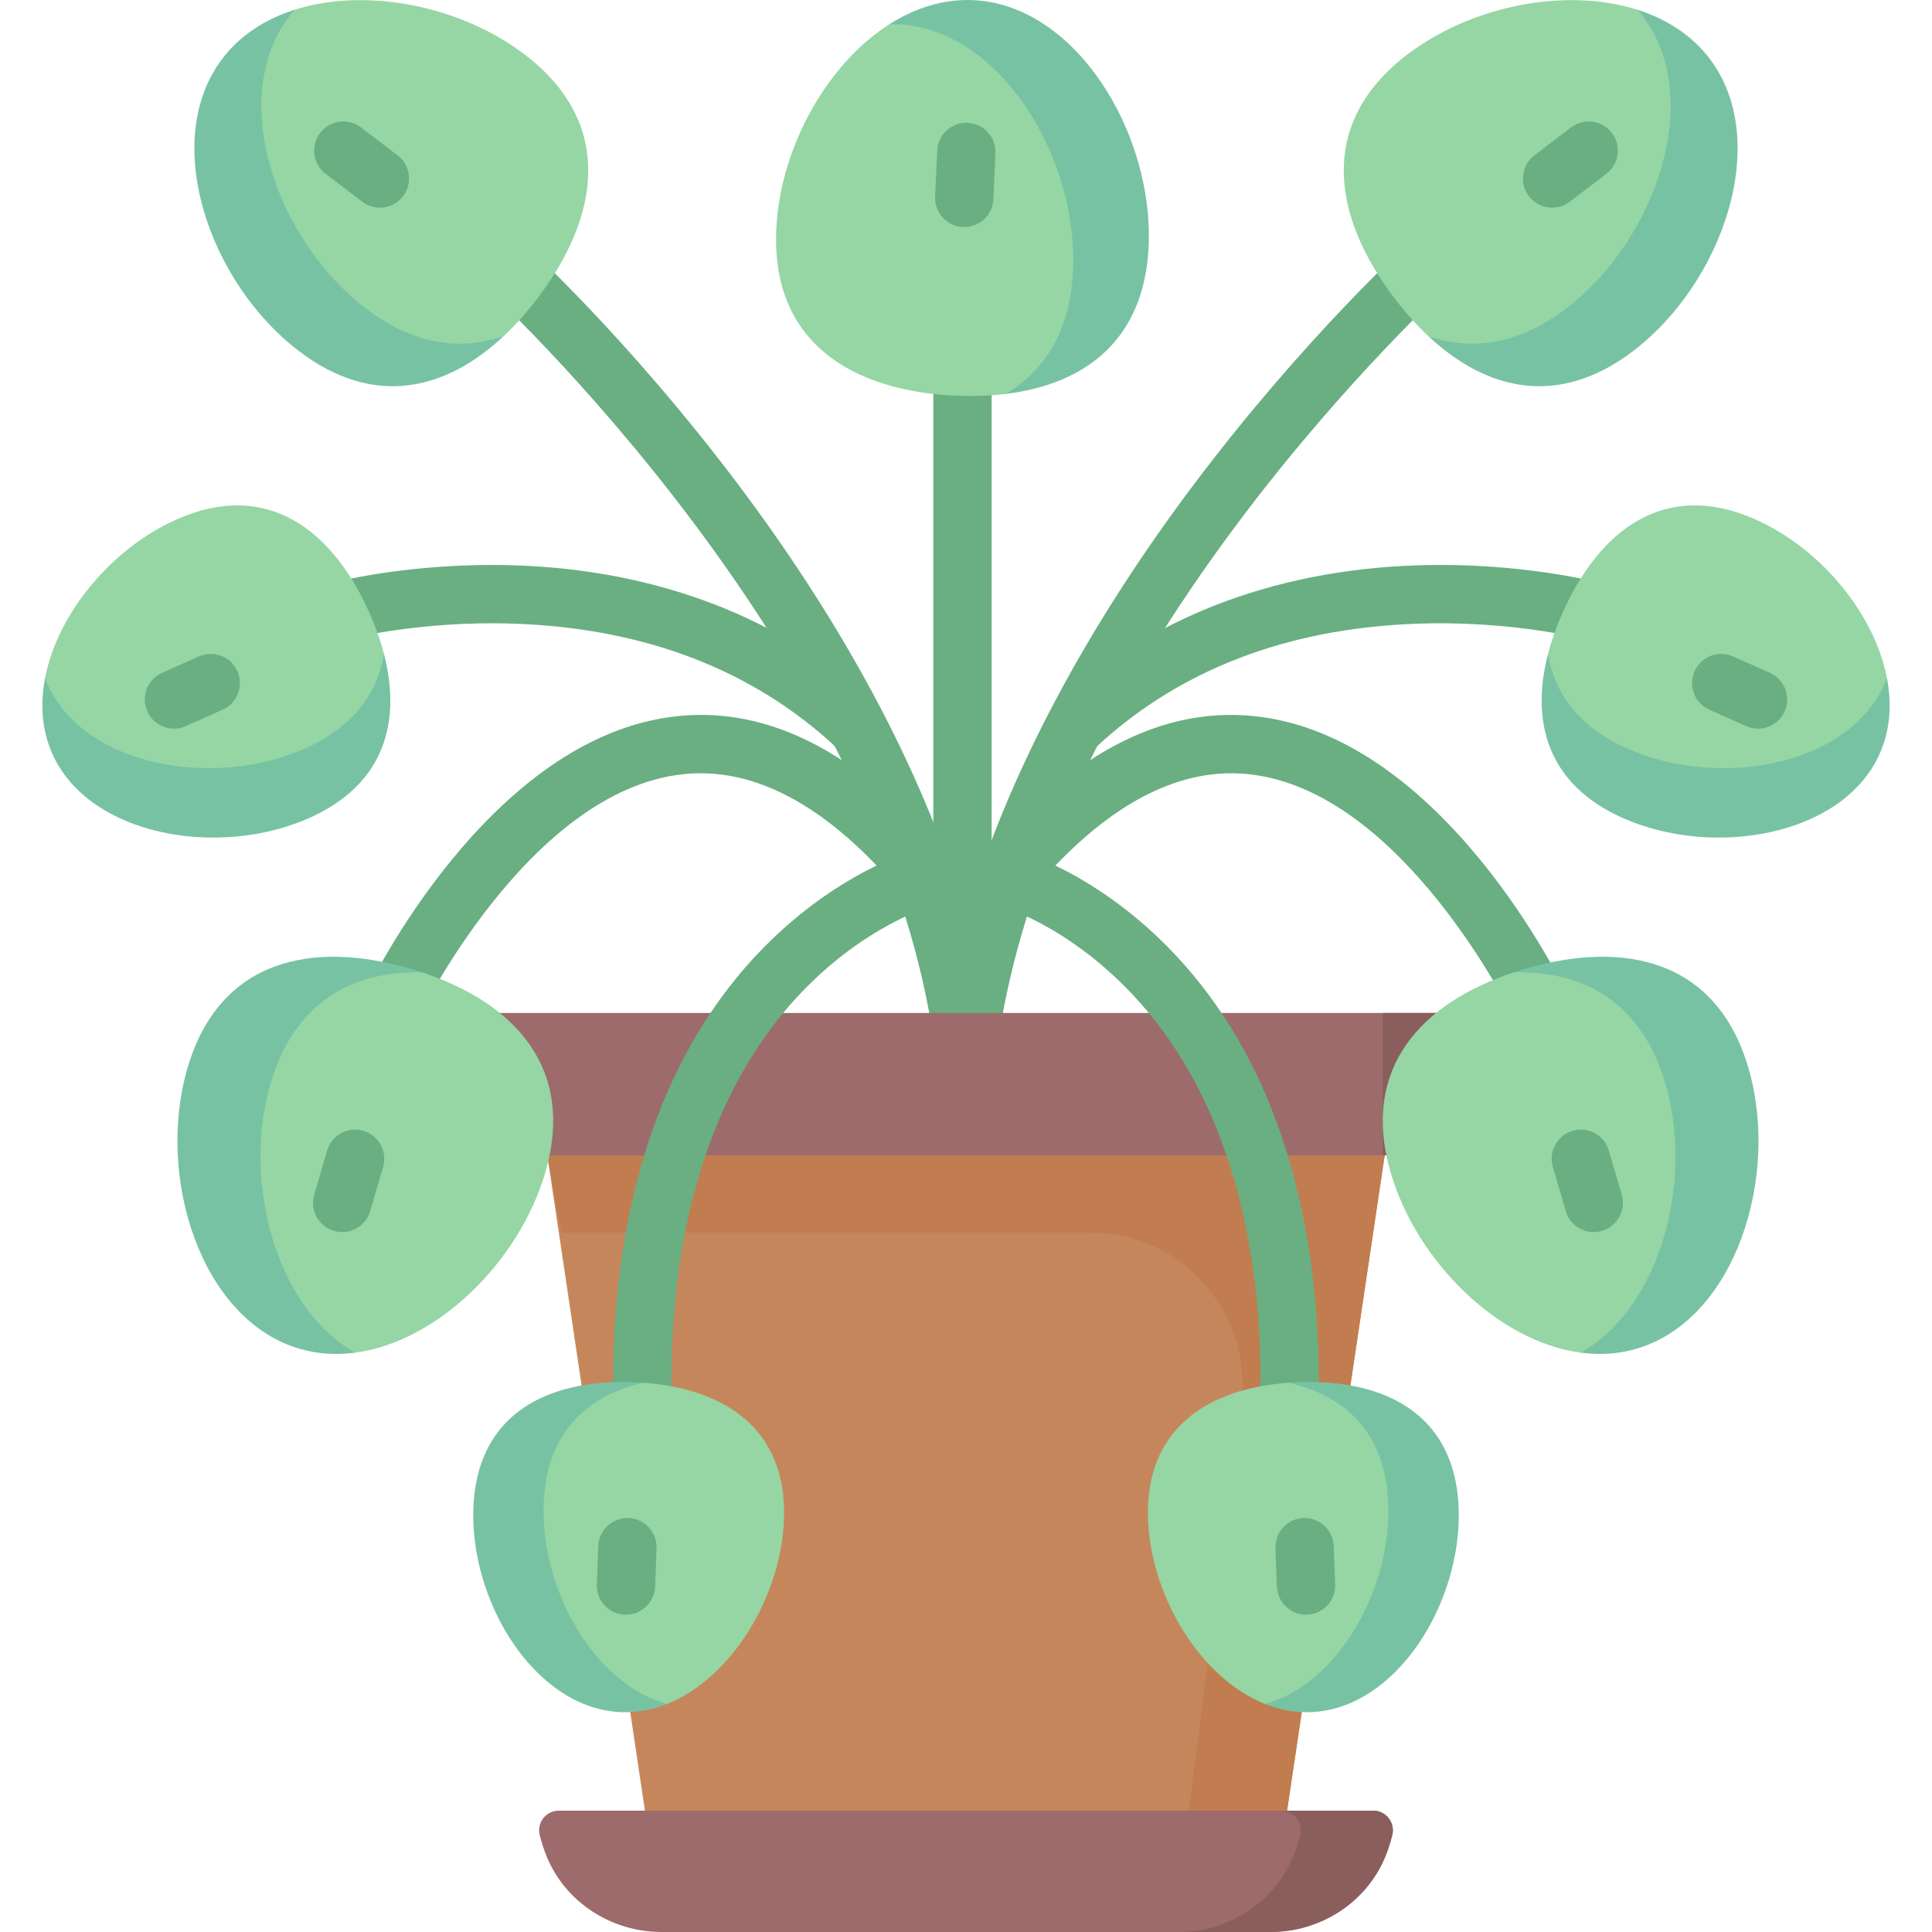 <svg id="Capa_1" enable-background="new 0 0 512 512" height="512" viewBox="0 0 512 512" width="512" xmlns="http://www.w3.org/2000/svg"><g><g><path d="m256.01 289.569c-.272 0-.547-.015-.824-.044-4.244-.449-7.32-4.254-6.87-8.498 6.327-59.729 40.424-115.864 67.913-152.438 29.598-39.379 57.331-64.488 58.497-65.537 3.171-2.854 8.057-2.6 10.912.573 2.855 3.172 2.599 8.058-.573 10.912-.362.328-28.003 25.396-56.669 63.586-47.539 63.334-61.429 113.554-64.71 144.532-.422 3.967-3.775 6.914-7.676 6.914z" fill="#69af81"/></g><g><path d="m408.634 275.108c-2.895 0-5.668-1.634-6.99-4.423-.414-.867-29.655-61.302-70.863-65.535-20.957-2.147-42.302 10.903-63.437 38.81-2.576 3.401-7.422 4.073-10.825 1.494-3.402-2.577-4.071-7.423-1.495-10.825 24.63-32.522 50.657-47.616 77.377-44.848 49.948 5.166 81.876 71.472 83.211 74.292 1.825 3.857.178 8.464-3.678 10.291-1.066.504-2.192.744-3.3.744z" fill="#69af81"/></g><g><path d="m284.791 200.461c-2.061 0-4.115-.818-5.636-2.439-2.921-3.112-2.766-8.002.346-10.922 24.554-23.047 57.607-35.932 95.586-37.263 28.432-1.004 49.521 4.747 50.404 4.992 4.112 1.141 6.522 5.399 5.382 9.511-1.139 4.11-5.389 6.527-9.505 5.383-.321-.088-20.127-5.415-46.215-4.424-34.464 1.303-63.087 12.429-85.076 33.069-1.491 1.4-3.391 2.093-5.286 2.093z" fill="#69af81"/></g><g><path d="m255.062 253.029c-4.267 0-7.727-3.459-7.727-7.727v-150.757c0-4.268 3.46-7.727 7.727-7.727s7.727 3.459 7.727 7.727v150.757c.001 4.268-3.459 7.727-7.727 7.727z" fill="#69af81"/></g><g><path d="m255.991 289.569c-3.902 0-7.254-2.947-7.675-6.914-11.443-108.034-120.282-207.129-121.38-208.118-3.172-2.854-3.429-7.74-.574-10.912 2.856-3.172 7.742-3.429 10.913-.573 1.166 1.049 28.899 26.158 58.497 65.537 27.49 36.573 61.586 92.709 67.913 152.438.45 4.244-2.627 8.049-6.87 8.498-.277.028-.552.044-.824.044z" fill="#69af81"/></g><g><path d="m103.365 275.105c-1.109 0-2.235-.239-3.303-.747-3.854-1.827-5.5-6.43-3.675-10.286 1.335-2.819 33.263-69.125 83.211-74.292 26.708-2.772 52.745 12.326 77.376 44.848 2.577 3.402 1.908 8.248-1.495 10.825-3.402 2.58-8.248 1.908-10.825-1.494-21.134-27.906-42.472-40.95-63.436-38.81-41.296 4.243-70.575 64.928-70.865 65.539-1.323 2.786-4.097 4.417-6.988 4.417z" fill="#69af81"/></g><g><path d="m226.572 199.866c-1.878 0-3.76-.68-5.246-2.057-21.981-20.344-50.503-31.286-84.775-32.522-26.013-.939-45.724 4.382-45.921 4.436-4.112 1.128-8.365-1.283-9.5-5.394-1.134-4.11 1.271-8.361 5.38-9.501.876-.242 21.801-5.949 50.081-5.003 37.76 1.257 70.69 13.928 95.231 36.643 3.132 2.899 3.321 7.787.423 10.919-1.523 1.646-3.595 2.479-5.673 2.479z" fill="#69af81"/></g><path d="m366.95 306.181-19.614-18.534-187.038-.333-15.248 18.867 25.861 173.661 22.02 16.079h123.641l24.517-16.079z" fill="#c6865c"/><path d="m145.05 306.181 3.717 20.516h140.302c25.051 0 43.991 22.679 39.526 47.329l-13.57 105.815 8.757 16.079 17.308-16.079 25.861-173.661-26.277-18.867-173.296.014z" fill="#c17d4f"/><path d="m385.099 306.181h-258.198c-2.471 0-4.474-2.003-4.474-4.474v-28.786c0-2.471 2.003-4.474 4.474-4.474h258.198c2.471 0 4.474 2.003 4.474 4.474v28.786c0 2.471-2.003 4.474-4.474 4.474z" fill="#9d6b6b"/><path d="m385.099 268.447h-18.654v37.734h18.654c2.471 0 4.474-2.003 4.474-4.474v-28.786c0-2.471-2.003-4.474-4.474-4.474z" fill="#8b5e5e"/><path d="m144.876 491.99c-.743-1.814-1.359-3.717-1.848-5.703-.805-3.276 1.681-6.445 5.055-6.445h215.834c3.373 0 5.86 3.169 5.055 6.445-.488 1.987-1.104 3.89-1.848 5.703-5.021 12.25-17.238 20.01-30.477 20.01h-161.295c-13.238 0-25.455-7.76-30.476-20.01z" fill="#9d6b6b"/><path d="m363.917 479.842h-24.425c3.373 0 5.86 3.169 5.055 6.445-.488 1.987-1.104 3.889-1.848 5.703-5.021 12.25-17.238 20.01-30.477 20.01h24.425c13.239 0 25.455-7.76 30.477-20.01.743-1.814 1.359-3.717 1.848-5.703.805-3.276-1.681-6.445-5.055-6.445z" fill="#8b5e5e"/><path d="m295.335 75.052c1.344-29.975-6.774-67.417-34.023-68.638-.717-.032-5.312-6.38-25.604.01-16.799 10.688-29.03 33.075-29.986 54.418-1.344 29.975 20.216 42.785 47.465 44.006 4.613.207 9.088.059 13.355-.46 15.465-4.066 28.076-13.329 28.793-29.336z" fill="#95d6a4"/><path d="m257.886.034c-7.847-.352-15.384 2.067-22.178 6.39.712-.013 1.425-.017 2.142.015 27.249 1.221 47.858 35.256 46.514 65.231-.717 16.007-7.505 26.551-17.822 32.719 20.938-2.544 36.741-14.223 37.858-39.124 1.344-29.975-19.265-64.01-46.514-65.231z" fill="#78c2a4"/><g><path d="m255.543 60.168c-.117 0-.234-.002-.352-.008-4.263-.191-7.564-3.802-7.373-8.065l.546-12.176c.191-4.263 3.811-7.597 8.066-7.373 4.263.191 7.564 3.802 7.373 8.065l-.546 12.176c-.186 4.145-3.606 7.381-7.714 7.381z" fill="#69af81"/></g><g><path d="m416.169 95.399c23.867-18.184 51.11-56.711 34.58-78.408-.435-.571-3.438-8.408-16.819-14.403-18.972-6.042-43.994-1.079-60.989 11.869-23.867 18.184-19.879 42.943-3.348 64.64 2.798 3.673 5.781 7.013 8.914 9.956 11.347 3.964 24.917 16.056 37.662 6.346z" fill="#95d6a4"/><path d="m453.05 15.513c-4.76-6.248-11.448-10.482-19.121-12.926.466.538.926 1.083 1.361 1.654 16.53 21.697 3.619 59.332-20.248 77.515-12.745 9.71-25.189 11.26-36.537 7.295 15.374 14.44 34.469 19.082 54.296 3.977 23.868-18.183 36.779-55.818 20.249-77.515z" fill="#78c2a4"/><g><path d="m411.328 55.032c-2.329 0-4.632-1.048-6.152-3.045-2.587-3.395-1.931-8.243 1.464-10.829l9.695-7.386c3.394-2.587 8.243-1.931 10.829 1.464 2.587 3.395 1.931 8.243-1.464 10.829l-9.695 7.386c-1.399 1.066-3.045 1.581-4.677 1.581z" fill="#69af81"/></g><path d="m410.24 173.316c-1.686 13.23 3.375 28.577 16.2 34.302 24.017 10.721 57.034 13.473 66.779-8.361.257-.575 6.028-6.781 6.825-19.635-3.324-17.134-17.656-34.298-34.757-41.931-24.017-10.721-41.388 2.751-51.134 24.584-1.649 3.697-2.965 7.394-3.913 11.041z" fill="#95d6a4"/><path d="m498.135 199.763c2.806-6.287 3.254-13.211 1.909-20.14-.218.585-.444 1.167-.7 1.742-9.746 21.833-44.123 27.714-68.14 16.993-12.825-5.725-19.246-14.647-20.964-25.042-4.648 17.895-.197 34.535 19.755 43.44 24.017 10.721 58.394 4.84 68.14-16.993z" fill="#78c2a4"/><g><path d="m465.897 193.103c-1.052 0-2.122-.216-3.145-.673l-9.756-4.354c-3.897-1.74-5.646-6.308-3.907-10.205 1.741-3.896 6.308-5.646 10.205-3.907l9.756 4.354c3.897 1.74 5.646 6.308 3.907 10.205-1.283 2.874-4.104 4.58-7.06 4.58z" fill="#69af81"/></g></g><g><path d="m95.831 95.399c-23.867-18.184-51.11-56.711-34.58-78.408.435-.571 3.438-8.408 16.819-14.403 18.972-6.042 43.994-1.079 60.989 11.869 23.867 18.184 19.879 42.943 3.348 64.64-2.798 3.673-5.781 7.013-8.914 9.956-11.347 3.964-24.917 16.056-37.662 6.346z" fill="#95d6a4"/><path d="m58.95 15.513c4.76-6.248 11.448-10.482 19.12-12.925-.466.538-.926 1.083-1.361 1.654-16.53 21.697-3.619 59.332 20.248 77.515 12.745 9.71 25.189 11.26 36.537 7.295-15.374 14.44-34.469 19.082-54.296 3.977-23.867-18.184-36.778-55.819-20.248-77.516z" fill="#78c2a4"/><g><path d="m100.672 55.032c2.329 0 4.632-1.048 6.152-3.045 2.587-3.395 1.931-8.243-1.464-10.829l-9.695-7.386c-3.394-2.587-8.243-1.931-10.829 1.464-2.587 3.395-1.931 8.243 1.464 10.829l9.695 7.386c1.399 1.066 3.045 1.581 4.677 1.581z" fill="#69af81"/></g><path d="m101.76 173.316c1.686 13.23-3.375 28.577-16.2 34.302-24.017 10.721-57.034 13.473-66.779-8.361-.257-.575-6.028-6.781-6.825-19.635 3.324-17.134 17.656-34.298 34.757-41.931 24.017-10.721 41.388 2.751 51.134 24.584 1.649 3.697 2.965 7.394 3.913 11.041z" fill="#95d6a4"/><path d="m13.865 199.763c-2.806-6.287-3.254-13.211-1.909-20.14.218.585.444 1.167.7 1.742 9.746 21.833 44.123 27.714 68.14 16.993 12.825-5.725 19.246-14.647 20.964-25.042 4.648 17.895.197 34.535-19.755 43.44-24.017 10.721-58.394 4.84-68.14-16.993z" fill="#78c2a4"/><g><path d="m46.103 193.103c1.052 0 2.122-.216 3.145-.673l9.756-4.354c3.897-1.74 5.646-6.308 3.907-10.205-1.741-3.896-6.308-5.646-10.205-3.907l-9.756 4.354c-3.897 1.74-5.646 6.308-3.907 10.205 1.283 2.874 4.104 4.58 7.06 4.58z" fill="#69af81"/></g></g><g><path d="m418.92 358.469c13.13-2.041 20.157-8.355 22.542-10.669 15.333-14.873 15.063-49.208 8.477-71.693-6.337-21.636-27.149-22.524-48.764-18.416h-.001c-24.511 8.111-40.728 25.411-32.623 53.085 6.879 23.485 28.447 44.79 50.369 47.693z" fill="#95d6a4"/><path d="m463.347 283.013c-8.433-28.795-32.98-33.935-59.157-26.268-1.019.298-2.021.617-3.014.946 18.387-.472 33.821 7.807 40.157 29.443 7.609 25.982-1.359 59.417-22.413 71.335 4.957.656 9.932.379 14.76-1.035 26.177-7.666 38.1-45.625 29.667-74.421z" fill="#78c2a4"/><g><path d="m422.358 326.515c-3.343 0-6.425-2.186-7.412-5.557l-3.426-11.696c-1.2-4.096 1.148-8.388 5.243-9.587 4.102-1.2 8.389 1.148 9.587 5.243l3.426 11.696c1.2 4.096-1.148 8.388-5.243 9.587-.725.213-1.457.314-2.175.314z" fill="#69af81"/></g></g><g><path d="m94.122 358.469c-13.13-2.041-20.157-8.355-22.542-10.669-15.333-14.873-15.063-49.208-8.477-71.693 6.337-21.636 27.149-22.524 48.764-18.416h.001c24.511 8.111 40.728 25.411 32.623 53.085-6.879 23.485-28.447 44.79-50.369 47.693z" fill="#95d6a4"/><path d="m49.695 283.013c8.433-28.795 32.98-33.935 59.157-26.268 1.019.298 2.021.617 3.014.946-18.387-.472-33.821 7.807-40.157 29.443-7.61 25.982 1.359 59.417 22.413 71.335-4.957.656-9.932.379-14.76-1.035-26.177-7.666-38.101-45.625-29.667-74.421z" fill="#78c2a4"/><g><path d="m90.684 326.515c3.343 0 6.425-2.186 7.412-5.557l3.426-11.696c1.2-4.096-1.148-8.388-5.243-9.587-4.102-1.2-8.389 1.148-9.587 5.243l-3.426 11.696c-1.2 4.096 1.148 8.388 5.243 9.587.725.213 1.456.314 2.175.314z" fill="#69af81"/></g></g><g><path d="m341.619 383.54c-.096 0-.192-.002-.289-.005-4.265-.157-7.595-3.742-7.438-8.006 1.763-47.882-9.902-86.596-33.732-111.958-17.602-18.731-35.372-23.61-35.55-23.657-4.124-1.095-6.581-5.325-5.486-9.45 1.095-4.123 5.328-6.577 9.45-5.486.898.238 22.253 6.094 42.847 28.011 33.759 35.927 39.252 86.777 37.914 123.107-.153 4.169-3.58 7.444-7.716 7.444z" fill="#69af81"/></g><g><path d="m170.381 383.54c-4.137 0-7.563-3.275-7.717-7.443-1.337-36.331 4.155-87.18 37.914-123.107 20.595-21.917 41.949-27.773 42.847-28.011 4.124-1.098 8.356 1.361 9.45 5.486 1.092 4.116-1.351 8.337-5.459 9.443-.358.1-18.698 5.367-36.206 24.34-23.402 25.361-34.849 63.841-33.103 111.281.157 4.264-3.173 7.849-7.438 8.006-.096.003-.193.005-.288.005z" fill="#69af81"/></g><g><path d="m335.23 451.558c6.877 0 13.298-.455 16.179-2.324 14.536-9.427 25.909-35.249 25.201-54.08-.706-18.789-8.436-27.256-35.152-28.709h-.001c-21.476 1.554-38.121 12.232-37.217 36.264.766 20.395 13.856 42.026 30.99 48.849z" fill="#95d6a4"/><path d="m386.56 399.615c-.94-25.006-19.739-34.173-42.471-33.319-.885.033-1.76.086-2.631.15 14.964 3.372 25.754 13.218 26.46 32.007.848 22.563-13.23 47.767-32.688 53.106 3.874 1.543 7.954 2.334 12.146 2.177 22.732-.855 40.124-29.115 39.184-54.121z" fill="#78c2a4"/><g><path d="m346.109 427.9c-4.133 0-7.56-3.271-7.717-7.436l-.382-10.158c-.16-4.265 3.167-7.852 7.431-8.013 4.271-.122 7.852 3.167 8.013 7.431l.382 10.158c.16 4.265-3.167 7.852-7.431 8.013-.098.003-.198.005-.296.005z" fill="#69af81"/></g></g><g><path d="m176.77 451.558c-6.877 0-13.298-.455-16.179-2.324-14.536-9.427-25.909-35.249-25.201-54.08.706-18.789 8.436-27.256 35.152-28.709h.001c21.476 1.554 38.121 12.232 37.217 36.264-.766 20.395-13.856 42.026-30.99 48.849z" fill="#95d6a4"/><path d="m125.441 399.615c.94-25.006 19.739-34.173 42.471-33.319.885.033 1.76.086 2.631.15-14.964 3.372-25.754 13.218-26.46 32.007-.848 22.563 13.23 47.767 32.688 53.106-3.874 1.543-7.954 2.334-12.146 2.177-22.733-.855-40.125-29.115-39.184-54.121z" fill="#78c2a4"/><g><path d="m165.891 427.9c4.133 0 7.56-3.271 7.717-7.436l.382-10.158c.16-4.265-3.167-7.852-7.431-8.013-4.271-.122-7.852 3.167-8.013 7.431l-.382 10.158c-.16 4.265 3.167 7.852 7.431 8.013.098.003.198.005.296.005z" fill="#69af81"/></g></g></g></svg>